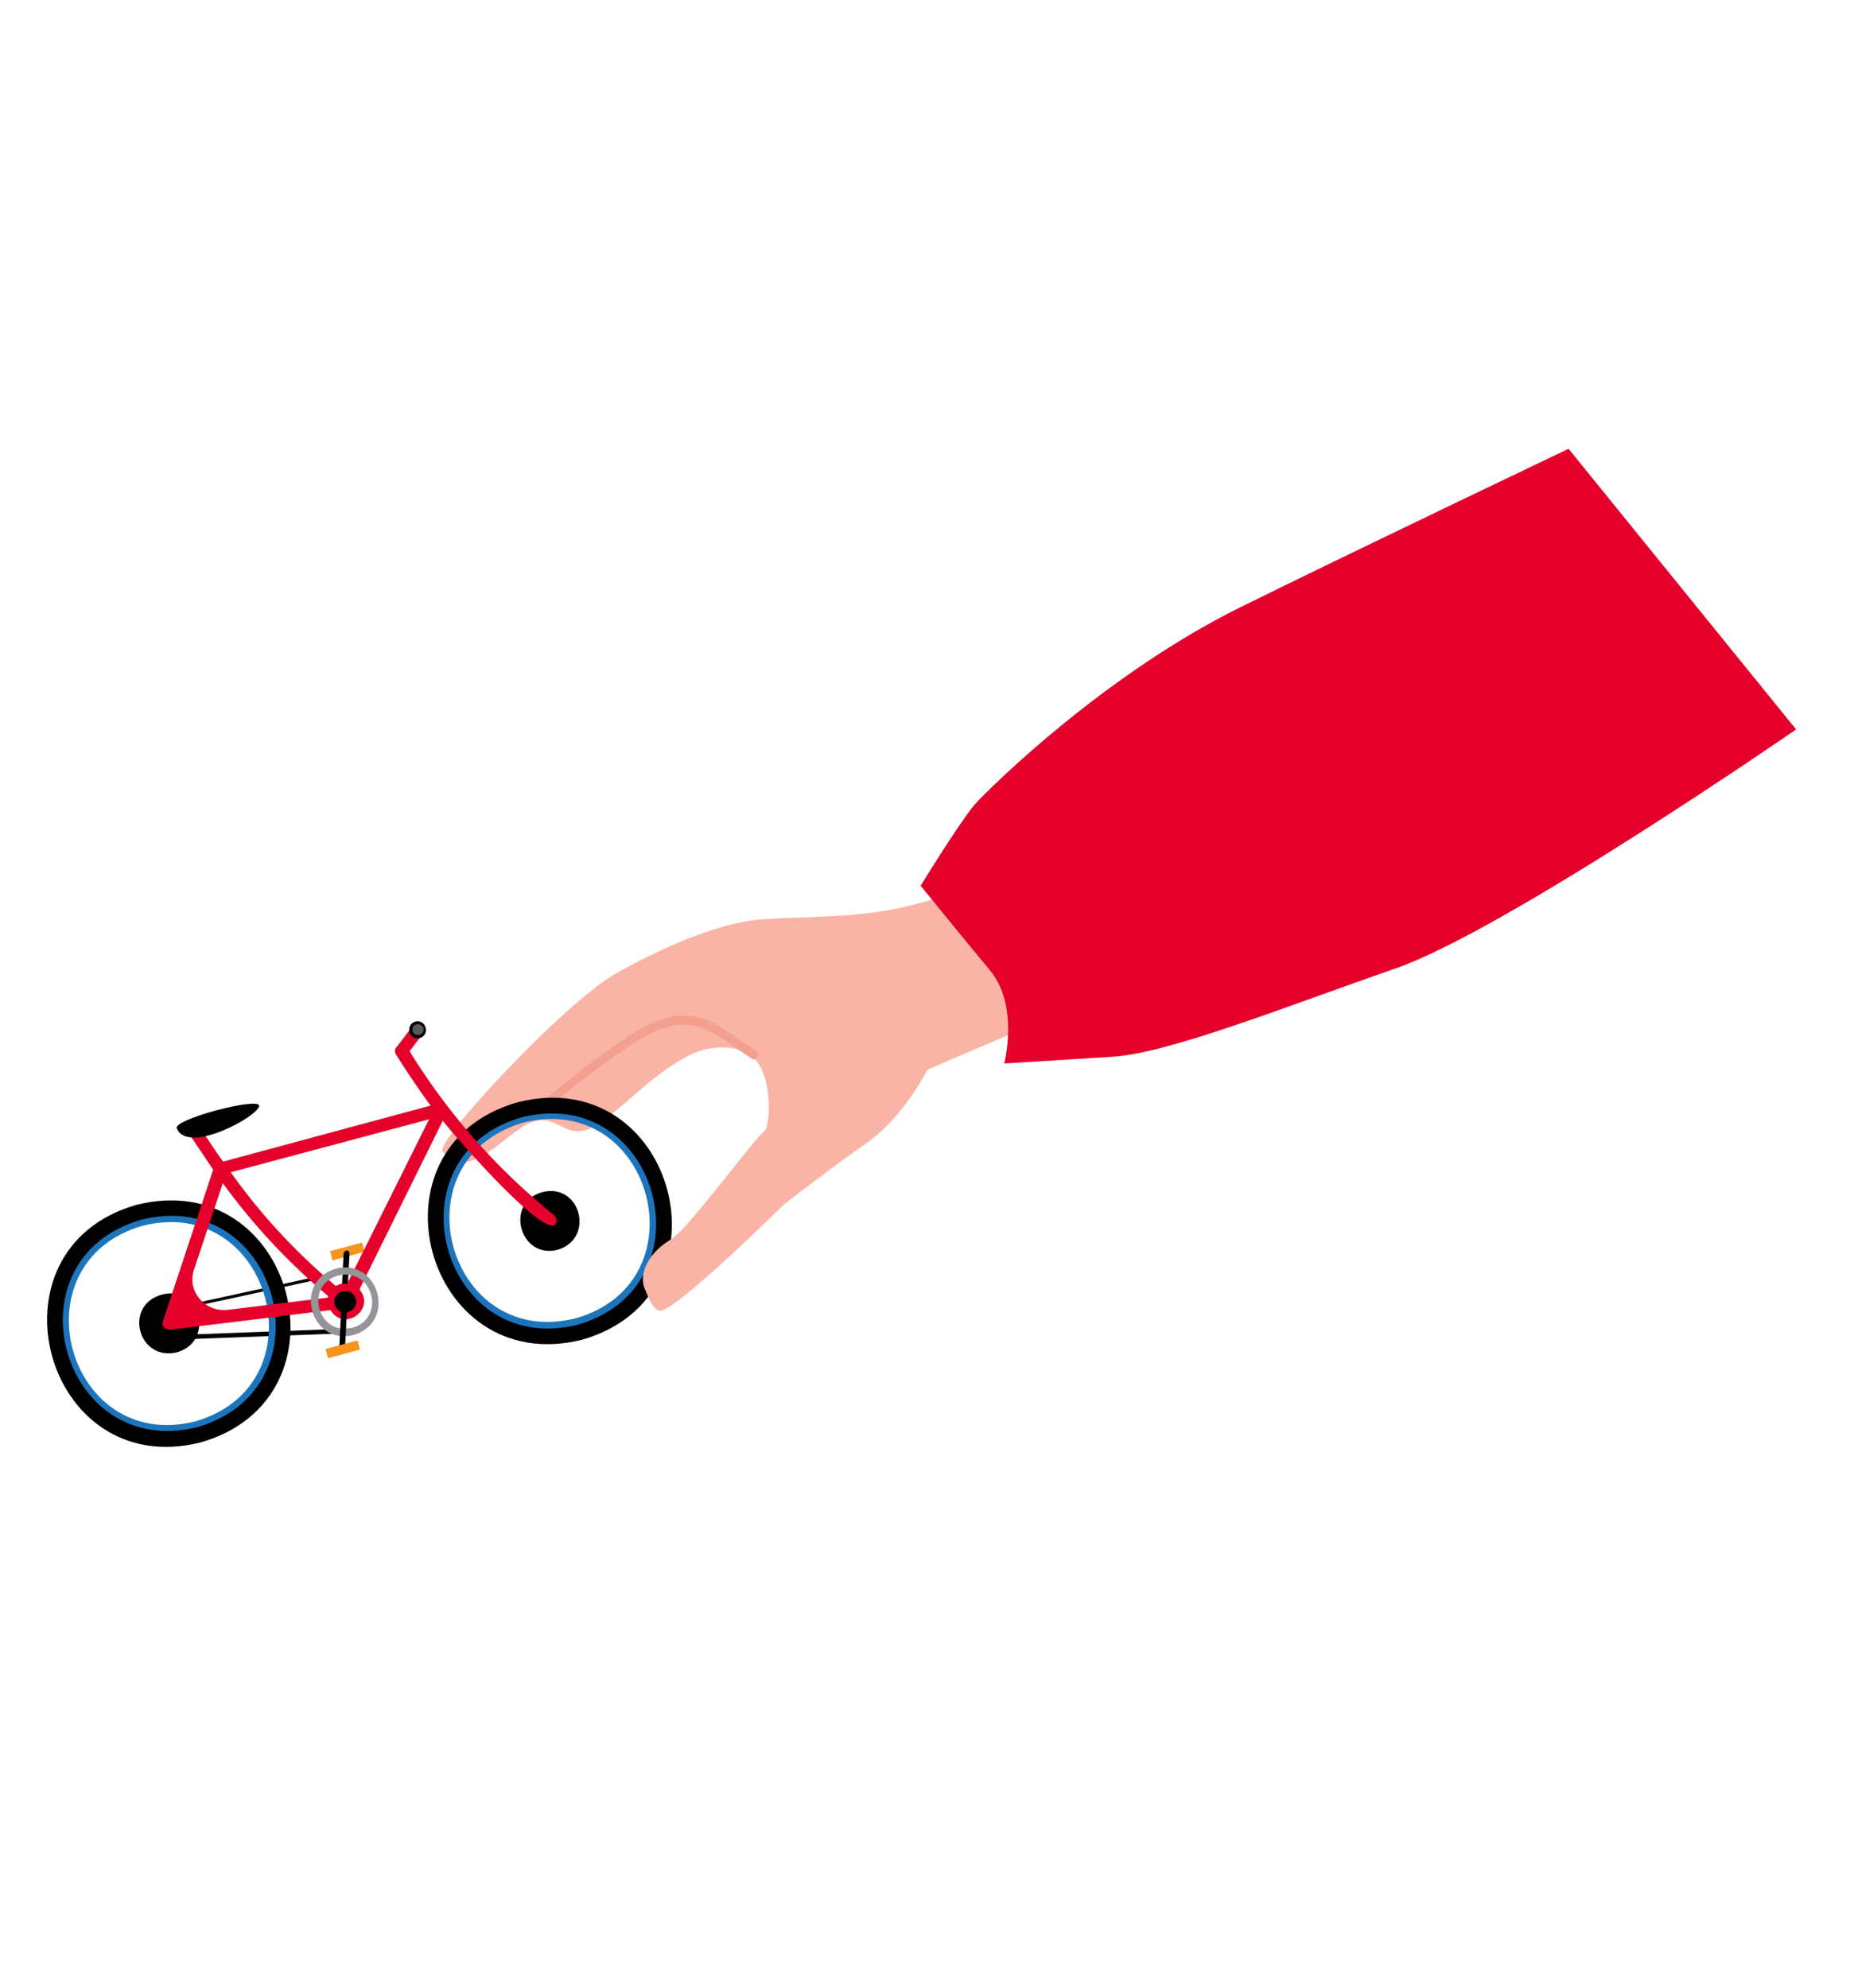 <svg width="236" height="252" viewBox="0 0 236 252" fill="none" xmlns="http://www.w3.org/2000/svg"><path d="M117.53 135.59s-3 6.12-8 9.5c-2.97 2-10.1 7.5-10.1 7.5s-14.27 14.1-15.9 13.53c-1.54-.53-2.46-5.4.53-7.85 3.12-2.49 11.92-14.4 12.75-14.86.77-.36 1.13-5.67-.6-8.49-1.66-2.77-6.15-2.55-8.72-1.24-4.5 2.28-7.27 5.54-11.03 8.35-5.12 3.78-5.55-1.98-10.02.66-3.28 1.94-7.16 6.99-10.33 3.25-1.06-1.18 15.22-18.63 21.72-22.42 5.12-2.97 13.2-6.68 18.9-7.02 11.04-.66 17.35.38 31.95-6.77 22.22-10.88 51.56-26.25 51.56-26.25l-18.04 8.77s23.71 27.16 18.71 22.39c-4.95-4.86-63.38 20.95-63.38 20.95Z" fill="#F9B4A6"/><path d="M95.34 134.2c-1.6-1.02-3.2-2.26-4.85-3.2a7.39 7.39 0 0 0-5.55-.94c-2 .48-3.75 1.55-5.42 2.68-1.9 1.34-3.8 2.67-5.62 4.06a93.98 93.98 0 0 0-6.08 5.07c-.47.42-1.2-.33-.72-.76 3.7-3.3 7.48-6.34 11.56-9.09 1.72-1.2 3.52-2.37 5.57-2.94a7.78 7.78 0 0 1 5.67.33c2.18 1 3.94 2.57 5.98 3.84.48.38-.02 1.25-.54.96Z" fill="#F3A08E"/><path d="M127.28 134.78s1.94-7.3-1.82-11.82c-3.76-4.53-8.77-10.7-8.77-10.7s4.58-7.51 6.82-10.27c2.42-2.65 16.74-16.62 33.64-25 14.64-7.23 41.66-20.11 41.66-20.11l28.84 35.57s-36.87 25.46-50.73 30.27c-13.85 4.81-28.98 10.86-36.07 11.22l-13.56.84Z" fill="#E4002B"/><path d="M44.84 168.74a3.83 3.83 0 0 0 2.86-4.24 3.93 3.93 0 0 0-4.67-3.33l-22 4.8c-2.22.48-1.86 3.9.48 3.84l22.52-.84.81-.23Zm-23.79-2.4s22.1-4.76 22.14-4.84c2-.49 4.03 1 4.2 2.94.26 1.98-1.32 3.96-3.38 3.95l-22.52.84c-1.8.13-2.16-2.48-.44-2.9Z" fill="#000"/><path d="M73.45 168.93c18.54-5.39 11.11-33.12-7.62-28.42-18.54 5.39-11.11 33.12 7.62 28.42Zm-7.13-26.65c16.33-4.1 22.86 20.14 6.68 24.79-16.32 4.1-22.9-20.05-6.68-24.79Z" fill="#1C75BC"/><path d="M73.76 169.8c19.72-5.64 11.8-35.15-8.16-30.1-19.71 5.63-11.74 35.05 8.16 30.1Zm-7.63-28.2c17.37-4.32 24.28 21.28 7.1 26.29-17.37 4.32-24.22-21.37-7.1-26.29Z" fill="#000"/><path d="M70.66 158.4c4.82-1.42 2.9-8.59-1.96-7.3-4.77 1.32-2.84 8.49 1.96 7.3Z" fill="#000"/><path d="M25.24 181.9c18.54-5.37 11.11-33.1-7.62-28.4-18.62 5.33-11.1 33.1 7.62 28.4Zm-7.17-26.55c16.32-4.1 22.85 20.14 6.68 24.79-16.33 4.1-22.86-20.14-6.68-24.79Z" fill="#1C75BC"/><path d="M25.42 182.81c19.72-5.63 11.8-35.14-8.16-30.1-19.58 5.6-11.66 35.1 8.16 30.1Zm-7.5-28.23c17.37-4.32 24.28 21.28 7.1 26.29-17.36 4.32-24.36-21.33-7.1-26.29Z" fill="#000"/><path d="M22.46 171.38c4.81-1.41 2.9-8.59-1.96-7.3-4.9 1.36-2.99 8.53 1.96 7.3Z" fill="#000"/><path d="m41.83 158.57 4.05-1.09.32 1.16-4.06 1.1-.31-1.17Z" fill="#F7941D"/><path d="M43.97 158.49c-.22-.01-.32.16-.42.34l-.3 6.03c-.01.22.16.32.34.42.22 0 .37-.25.41-.34-.03-.14.3-6.03.3-6.03.02-.22-.1-.4-.33-.42Z" fill="#000"/><path d="m20.64 167.48 6.38-19.24-2.87-4.27c-.25-.37-.18-.9.28-1.1.37-.25.9-.18 1.1.28.67 1.06 2.04 3.1 2.75 4.07l26.29-7.1a113.82 113.82 0 0 1-4.38-6.48c-.16-.32-.19-.68.05-.9l2.15-2.8c.67-.77 1.96.19 1.3.96l-1.78 2.33a81.69 81.69 0 0 0 18.35 20.8c.3.29.36.78.16 1.13-1.56 1.76-12.9-11.3-14.3-13.12l-10.56 21.37c2.1 2.56-1.93 5.45-3.67 2.63l-20.23 2.48c-.72.05-1.23-.47-1.02-1.04Zm8.6-18.91a77 77 0 0 0 13.34 14.42c.37-.25.92-.4 1.4-.25l10.4-20.88-25.14 6.71Zm-.42 17.44 12.7-1.55.1-.18a79.9 79.9 0 0 1-13.38-14.33l-3.64 10.93c-.94 2.68 1.29 5.43 4.22 5.13Z" fill="#E4002B"/><path d="M51.9 130.81c.38 1.37 2.42.8 2.04-.57-.38-1.36-2.37-.88-2.04.57Z" fill="#000"/><path d="M52.3 130.7c.24.82 1.55.52 1.37-.38-.31-.87-1.63-.57-1.36.38Z" fill="#58595B"/><path d="M22.4 142.99c1.4 3.43 10.43-1.58 10.45-2.84-.03-1.16-10.97 1.74-10.44 2.84Z" fill="#000"/><path d="M44.82 169.19c5.5-1.6 3.22-9.78-2.26-8.4-5.5 1.6-3.23 9.78 2.26 8.4Zm-1.95-7.53c4.4-1.08 6.13 5.41 1.77 6.63-4.4 1.07-6.13-5.42-1.77-6.63Z" fill="#939598"/><path d="M42.42 165.3c.5 1.78 3.08 1.06 2.67-.66-.49-1.77-3.08-1.05-2.67.67Z" fill="#000"/><path d="M43.7 164.66c-.22-.01-.32.16-.41.33l-.3 6.03c-.02.23.16.32.33.42.22.01.37-.25.42-.33-.04-.14.3-6.03.3-6.03.01-.23-.11-.41-.33-.42Z" fill="#000"/><path d="m41.26 170.97 4.06-1.09.3 1.16-4.05 1.1-.3-1.17Z" fill="#F7941D"/><path d="M90.52 155.37c2.38 3.3-2.66 6.53-5.13 8.47-2.47 1.94-2.13 3.16-3.65-.45-.8-1.83.31-4.42 3-6.12 2.68-1.7 3.55-4.88 5.78-1.9Z" fill="#F9B4A6"/></svg>